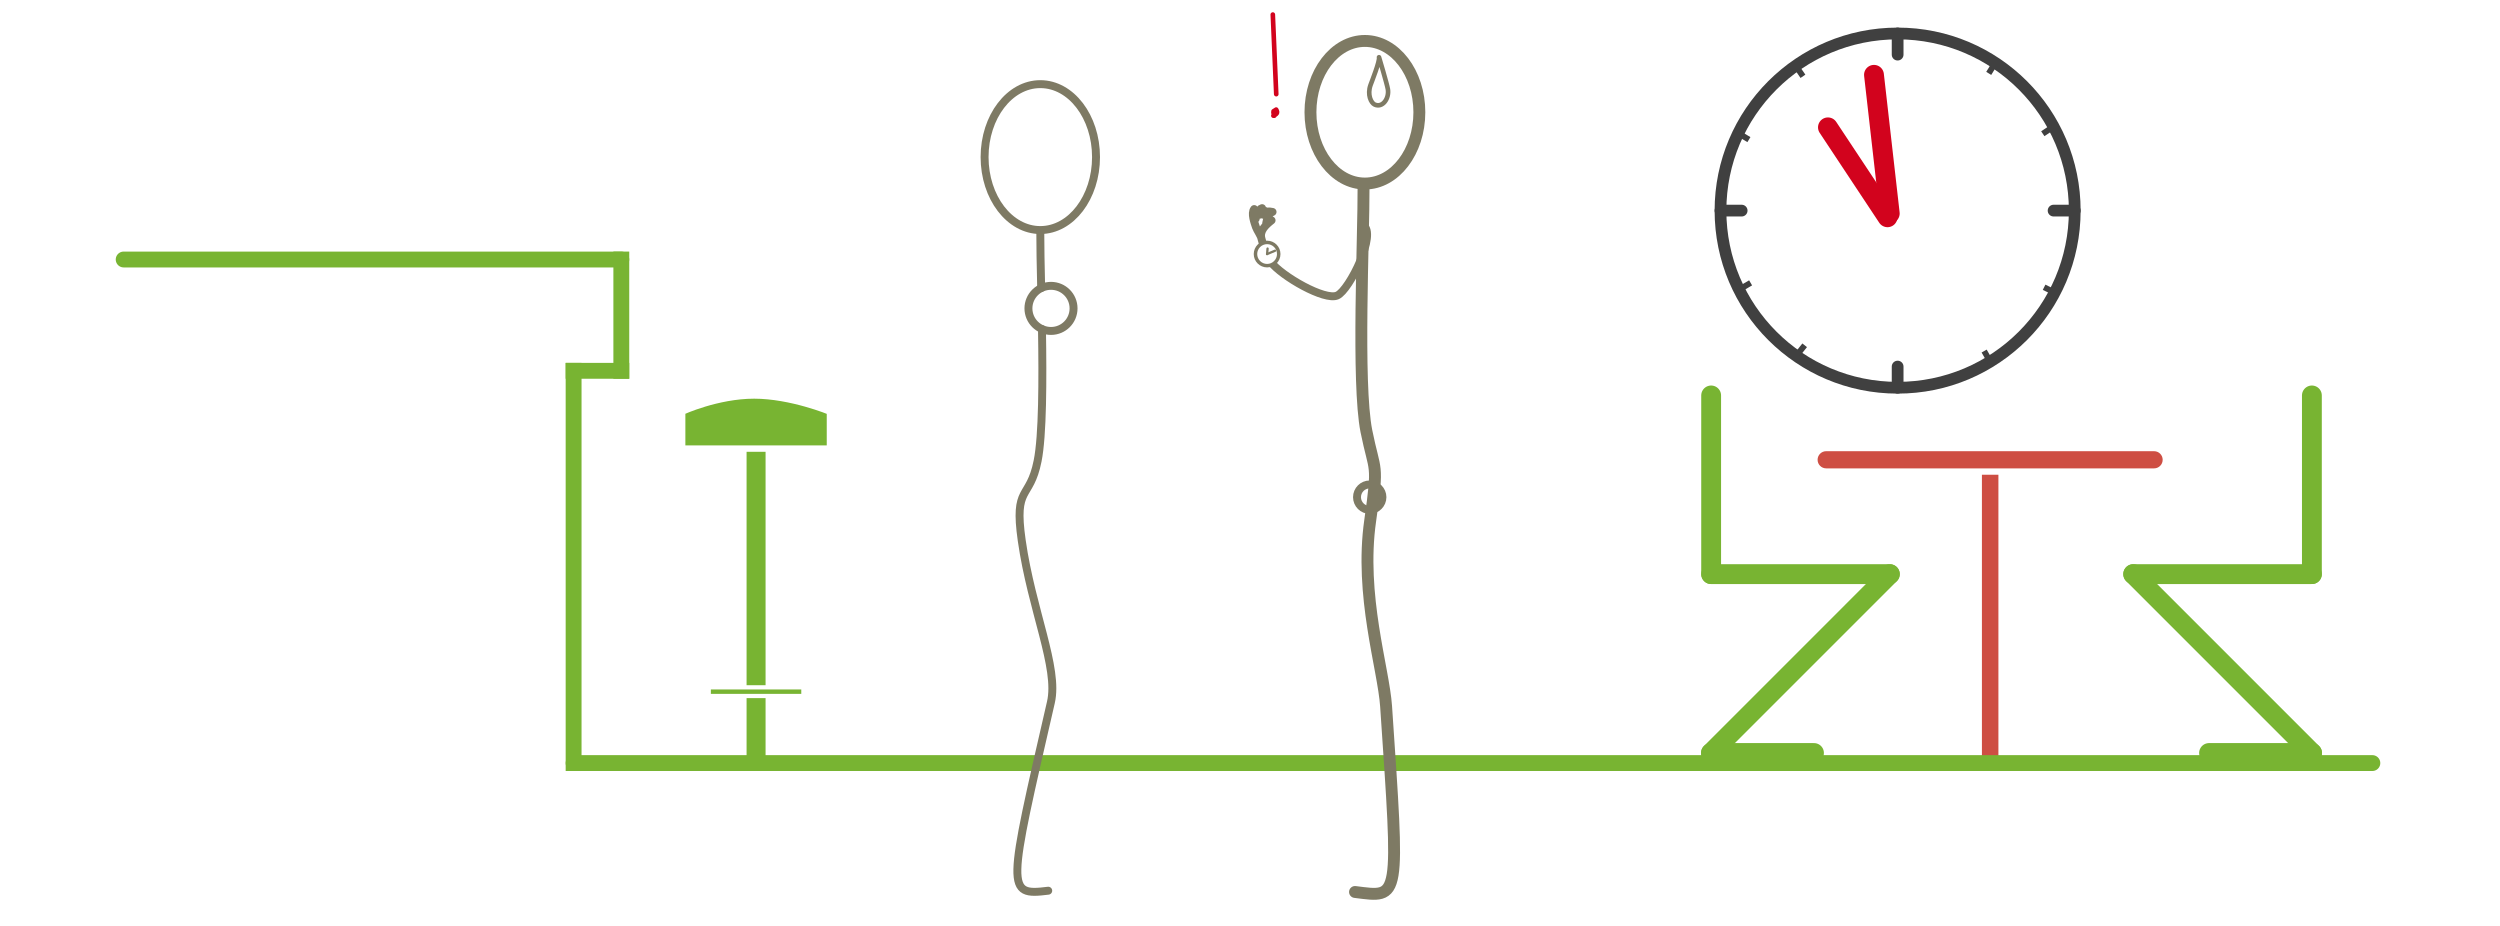 <?xml version="1.0" encoding="iso-8859-1"?>
<!-- Generator: Adobe Illustrator 13.0.0, SVG Export Plug-In . SVG Version: 6.00 Build 14948)  -->
<!DOCTYPE svg PUBLIC "-//W3C//DTD SVG 1.1//EN" "http://www.w3.org/Graphics/SVG/1.1/DTD/svg11.dtd">
<svg version="1.1" xmlns="http://www.w3.org/2000/svg" xmlns:xlink="http://www.w3.org/1999/xlink" x="0px" y="0px" width="378px"
	 height="140.001px" viewBox="0 0 378 140.001" style="enable-background:new 0 0 378 140.001;" xml:space="preserve">
<g id="Layer_2">
	<g>
		<rect style="fill:#FFFFFF;" width="378" height="140.001"/>
	</g>
</g>
<g id="Layer_1">
	<g>
		<g>
			
				<rect x="299.344" y="70.506" style="fill:#CE4E43;stroke:#FFFFFF;stroke-width:0.641;stroke-linecap:square;" width="3.137" height="45.071"/>
			<g>
				<path style="fill:#CE4E43;" d="M274.338,69.519c0,0.983,0.797,1.78,1.779,1.78h49.582c0.982,0,1.779-0.797,1.779-1.78
					s-0.797-1.779-1.779-1.779h-49.582C275.135,67.739,274.338,68.536,274.338,69.519C274.338,69.519,274.338,68.536,274.338,69.519
					z"/>
				<path style="fill:none;stroke:#FFFFFF;stroke-width:0.962;" d="M274.338,69.519c0,0.983,0.797,1.78,1.779,1.78h49.582
					c0.982,0,1.779-0.797,1.779-1.78s-0.797-1.779-1.779-1.779h-49.582C275.135,67.739,274.338,68.536,274.338,69.519
					C274.338,69.519,274.338,68.536,274.338,69.519z"/>
			</g>
		</g>
		<g>
			<rect x="112.401" y="65.037" style="fill:#78B432;stroke:#FFFFFF;stroke-width:0.962;" width="3.834" height="50.972"/>
			<path style="fill:#78B432;stroke:#FFFFFF;stroke-width:0.962;" d="M125.485,67.83h-22.338v-5.586c0,0,5.298-2.444,10.883-2.444
				s11.455,2.444,11.455,2.444V67.83z"/>
			<rect x="107.161" y="103.925" style="fill:#78B432;stroke:#FFFFFF;stroke-width:0.641;" width="14.313" height="1.309"/>
		</g>
		
			<line style="fill:none;stroke:#78B432;stroke-width:2.399;stroke-linecap:round;" x1="18.699" y1="39.237" x2="93.943" y2="39.237"/>
		
			<line style="fill:none;stroke:#78B432;stroke-width:2.399;stroke-linecap:square;" x1="93.943" y1="39.237" x2="93.943" y2="56.067"/>
		
			<line style="fill:none;stroke:#78B432;stroke-width:2.399;stroke-linecap:square;" x1="93.943" y1="56.067" x2="86.729" y2="56.067"/>
		
			<line style="fill:none;stroke:#78B432;stroke-width:2.399;stroke-linecap:square;" x1="86.729" y1="56.067" x2="86.729" y2="115.376"/>
		
			<line style="fill:none;stroke:#78B432;stroke-width:2.399;stroke-linecap:round;" x1="86.729" y1="115.376" x2="358.701" y2="115.376"/>
		<g>
			<g>
				
					<line style="fill:none;stroke:#78B432;stroke-width:2.999;stroke-linecap:round;stroke-linejoin:round;" x1="258.725" y1="59.79" x2="258.725" y2="86.808"/>
				
					<line style="fill:none;stroke:#78B432;stroke-width:2.999;stroke-linecap:round;stroke-linejoin:round;" x1="258.725" y1="86.808" x2="285.742" y2="86.808"/>
				
					<line style="fill:none;stroke:#78B432;stroke-width:2.999;stroke-linecap:round;stroke-linejoin:round;" x1="285.742" y1="86.808" x2="258.697" y2="113.854"/>
				
					<line style="fill:none;stroke:#78B432;stroke-width:2.999;stroke-linecap:round;stroke-linejoin:round;" x1="258.697" y1="113.854" x2="274.275" y2="113.854"/>
			</g>
			<g>
				
					<line style="fill:none;stroke:#78B432;stroke-width:2.999;stroke-linecap:round;stroke-linejoin:round;" x1="349.557" y1="59.79" x2="349.557" y2="86.808"/>
				
					<line style="fill:none;stroke:#78B432;stroke-width:2.999;stroke-linecap:round;stroke-linejoin:round;" x1="349.557" y1="86.808" x2="322.541" y2="86.808"/>
				
					<line style="fill:none;stroke:#78B432;stroke-width:2.999;stroke-linecap:round;stroke-linejoin:round;" x1="322.541" y1="86.808" x2="349.584" y2="113.854"/>
				
					<line style="fill:none;stroke:#78B432;stroke-width:2.999;stroke-linecap:round;stroke-linejoin:round;" x1="349.584" y1="113.854" x2="334.008" y2="113.854"/>
			</g>
		</g>
	</g>
</g>
<g id="Layer_3">
	<path style="fill:none;stroke:#7E7A64;stroke-width:1.2;stroke-linecap:round;stroke-linejoin:round;" d="M205.18,75.171
		c0,1.062,0.857,1.926,1.922,1.926c1.053,0,1.922-0.863,1.922-1.926c0-1.061-0.869-1.922-1.922-1.922
		C206.037,73.249,205.18,74.11,205.18,75.171z"/>
	<path style="fill:none;stroke:#7E7A64;stroke-width:1.799;stroke-linecap:round;stroke-linejoin:round;" d="M198.141,16.97
		c0,5.955,3.691,10.781,8.23,10.781c4.543,0,8.236-4.826,8.236-10.781c0-5.953-3.693-10.779-8.236-10.779
		C201.832,6.191,198.141,11.017,198.141,16.97z"/>
	<path style="fill:none;stroke:#7E7A64;stroke-width:1.799;stroke-linecap:round;stroke-linejoin:round;" d="M206.168,28.179
		c0.039,7.525-1.012,29.776,0.428,36.999c1.291,6.45,1.863,4.496,0.578,13.53c-1.617,11.312,2.016,22.355,2.402,28.078
		c2.006,29.688,2.186,28.945-4.699,28.082"/>
	<path style="fill:none;stroke:#D2031D;stroke-width:0.7;stroke-linecap:round;stroke-linejoin:round;" d="M192.676,17.492
		c-0.068-0.26-0.174-0.402-0.115-0.675c0.16-0.067,0.258-0.185,0.395-0.248c0.322,0.543,0.041,0.677-0.42,0.923"/>
	
		<line style="fill:none;stroke:#D2031D;stroke-width:0.7;stroke-linecap:round;stroke-linejoin:round;" x1="192.967" y1="14.234" x2="192.449" y2="2.203"/>
	<path style="fill:none;stroke:#7E7A64;stroke-width:0.7;stroke-linecap:round;stroke-linejoin:round;" d="M208.506,8.656
		c0.162,0.539-1.137,3.799-1.283,4.207c-0.521,1.458,0.082,2.698,0.627,2.946c1.201,0.547,2.217-0.926,1.998-2.311
		C209.719,12.683,208.506,8.656,208.506,8.656z"/>
	<path style="fill:none;stroke:#7E7A64;stroke-width:1.199;stroke-linecap:round;stroke-linejoin:round;" d="M206.092,34.051
		c2.188,1.15-2.041,9.816-3.908,10.632s-8.344-2.858-10.111-5.139c-0.742-0.958-0.99-2.27-1.334-3.434
		c-0.357-1.21,0.65-2.1,1.523-2.792c-0.234,0.193-0.576,0.288-0.811,0.429c0.145-0.75,0.291-1.417,0.959-1.702
		c-0.531-0.12-1.043-0.127-1.436,0.417c0.145-0.169,0.26-0.364,0.346-0.559c-0.346-0.145-0.852,0.154-0.848,0.56
		c0.156-0.296,0.301-0.669,0.35-0.993c-0.428,0.053-0.934,1.206-0.963,1.614c0.049-0.52-0.24-0.968-0.227-1.475
		c-0.494,0.625,0.046,2.086,0.272,2.747c0.144,0.426,0.783,1.315,0.834,1.754"/>
	
		<circle style="fill:#FFFFFF;stroke:#7E7A64;stroke-width:0.525;stroke-linecap:round;stroke-linejoin:round;" cx="191.586" cy="38.411" r="1.758"/>
	
		<line style="fill:none;stroke:#7E7A64;stroke-width:0.35;stroke-linecap:round;stroke-linejoin:round;" x1="191.586" y1="38.411" x2="191.656" y2="37.585"/>
	
		<line style="fill:none;stroke:#7E7A64;stroke-width:0.35;stroke-linecap:round;stroke-linejoin:round;" x1="191.586" y1="38.411" x2="192.785" y2="37.908"/>
	<g id="femme">
		<path style="fill:#FFFFFF;stroke:#7E7A64;stroke-width:1.2;stroke-linecap:round;stroke-linejoin:round;" d="M165.719,23.751
			c0,6.095-3.769,11.033-8.424,11.033c-4.65,0-8.425-4.938-8.425-11.033c0-6.091,3.775-11.029,8.425-11.029
			C161.95,12.722,165.719,17.66,165.719,23.751z"/>
		<path style="fill:#FFFFFF;stroke:#7E7A64;stroke-width:1.2;stroke-linecap:round;stroke-linejoin:round;" d="M162.322,46.63
			c0,1.882-1.522,3.409-3.407,3.409c-1.884,0-3.416-1.527-3.416-3.409c0-1.883,1.531-3.411,3.416-3.411
			C160.8,43.22,162.322,44.747,162.322,46.63z"/>
		<path style="fill:none;stroke:#7E7A64;stroke-width:1.2;stroke-linecap:round;stroke-linejoin:round;" d="M157.547,49.756
			c0.125,7.778,0.11,16.11-0.658,19.93c-1.198,6.016-3.609,3.611-2.403,12.035c1.506,10.555,5.617,19.256,4.411,24.469
			c-6.568,28.473-6.818,29.287-0.404,28.484"/>
		<path style="fill:none;stroke:#7E7A64;stroke-width:1.2;stroke-linecap:round;stroke-linejoin:round;" d="M157.294,35.188
			c-0.01,1.939,0.057,4.926,0.131,8.376"/>
	</g>
	<g>
		<circle style="fill:none;stroke:#404040;stroke-width:1.777;stroke-linecap:round;" cx="286.92" cy="31.844" r="26.782"/>
		
			<line style="fill:none;stroke:#404040;stroke-width:1.777;stroke-linecap:round;" x1="286.922" y1="5.061" x2="286.922" y2="8.259"/>
		
			<line style="fill:none;stroke:#404040;stroke-width:1.777;stroke-linecap:round;" x1="286.922" y1="58.624" x2="286.922" y2="55.426"/>
		
			<line style="fill:none;stroke:#404040;stroke-width:1.777;stroke-linecap:round;" x1="260.139" y1="31.844" x2="263.337" y2="31.844"/>
		
			<line style="fill:none;stroke:#404040;stroke-width:1.777;stroke-linecap:round;" x1="313.702" y1="31.844" x2="310.504" y2="31.844"/>
		<line style="fill:none;stroke:#404040;stroke-width:0.888;" x1="301.683" y1="9.497" x2="300.695" y2="11.096"/>
		<line style="fill:none;stroke:#404040;stroke-width:0.888;" x1="310.432" y1="19.177" x2="308.871" y2="20.22"/>
		<line style="fill:none;stroke:#404040;stroke-width:0.888;" x1="310.667" y1="44.233" x2="309.068" y2="43.433"/>
		<line style="fill:none;stroke:#404040;stroke-width:0.888;" x1="300.923" y1="54.677" x2="300" y2="53.079"/>
		<line style="fill:none;stroke:#404040;stroke-width:0.888;" x1="271.592" y1="53.806" x2="272.867" y2="52.207"/>
		<line style="fill:none;stroke:#404040;stroke-width:0.888;" x1="263.094" y1="43.704" x2="264.692" y2="42.767"/>
		<line style="fill:none;stroke:#404040;stroke-width:0.888;" x1="262.834" y1="20.135" x2="264.434" y2="21.113"/>
		<line style="fill:none;stroke:#404040;stroke-width:0.888;" x1="271.508" y1="9.938" x2="272.605" y2="11.538"/>
		
			<line style="fill:none;stroke:#D2031D;stroke-width:3;stroke-linecap:round;stroke-linejoin:round;" x1="285.391" y1="32.851" x2="276.384" y2="19.255"/>
		
			<line style="fill:none;stroke:#D2031D;stroke-width:3;stroke-linecap:round;stroke-linejoin:round;" x1="283.345" y1="11.312" x2="285.731" y2="32.278"/>
	</g>
</g>
</svg>
